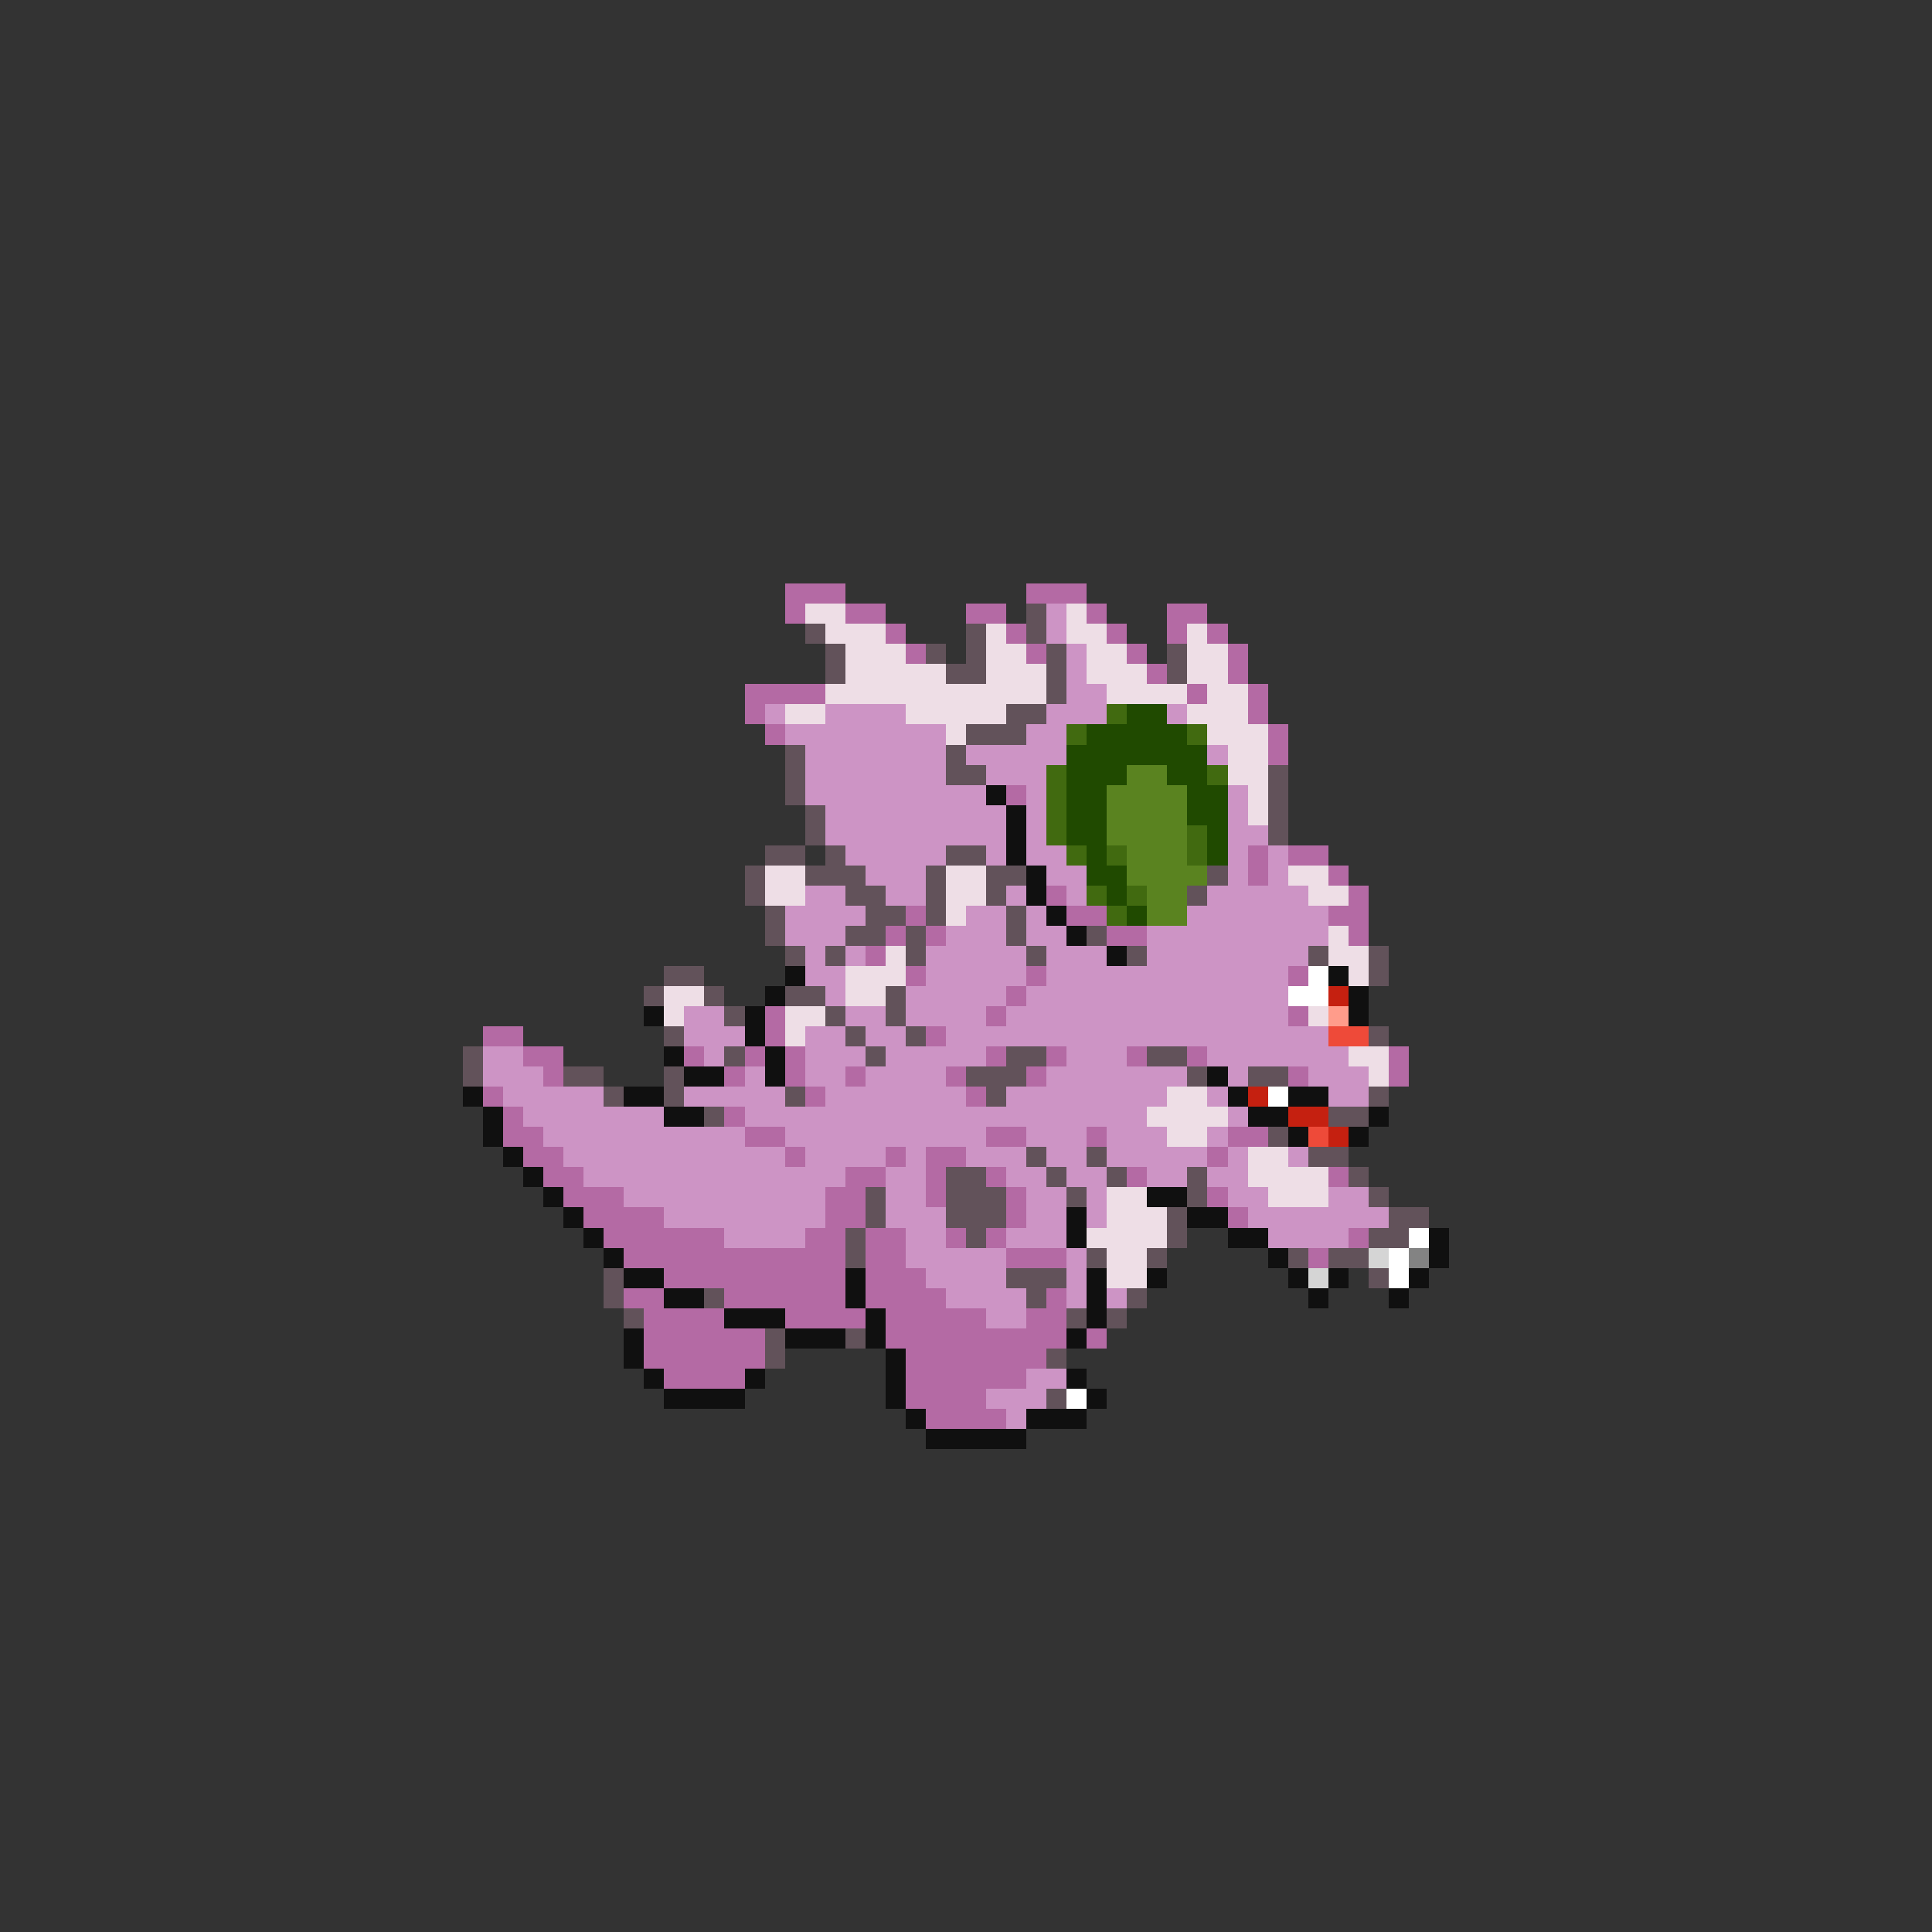 <svg xmlns="http://www.w3.org/2000/svg" viewBox="0 -0.5 96 96" shape-rendering="crispEdges">
<rect x="0" y="-0.5" width="96" height="96" fill="#333333" stroke="none"/>
<path stroke="#b46aa4" d="M39 29h3M51 29h3M39 30h1M42 30h2M48 30h2M54 30h1M58 30h2M44 31h1M50 31h1M55 31h1M58 31h1M60 31h1M45 32h1M51 32h1M56 32h1M61 32h1M57 33h1M61 33h1M37 34h4M59 34h1M62 34h1M37 35h1M62 35h1M38 36h1M63 36h1M63 37h1M50 39h1M62 42h1M64 42h2M62 43h1M66 43h1M52 44h1M67 44h1M45 45h1M53 45h2M66 45h2M44 46h1M46 46h1M55 46h2M67 46h1M43 47h1M45 48h1M51 48h1M64 48h1M50 49h1M38 50h1M49 50h1M64 50h1M24 51h2M38 51h1M46 51h1M26 52h2M34 52h1M37 52h1M39 52h1M49 52h1M52 52h1M56 52h1M59 52h1M69 52h1M27 53h1M36 53h1M39 53h1M42 53h1M47 53h1M51 53h1M64 53h1M69 53h1M24 54h1M40 54h1M48 54h1M25 55h1M36 55h1M25 56h2M37 56h2M49 56h2M54 56h1M61 56h2M26 57h2M39 57h1M44 57h1M46 57h2M60 57h1M27 58h2M42 58h2M46 58h1M49 58h1M56 58h1M66 58h1M28 59h3M41 59h2M46 59h1M50 59h1M60 59h1M29 60h4M41 60h2M50 60h1M61 60h1M30 61h6M40 61h2M43 61h2M47 61h1M49 61h1M67 61h1M31 62h11M43 62h2M50 62h3M65 62h1M33 63h9M43 63h3M31 64h2M36 64h6M43 64h4M52 64h1M32 65h4M39 65h4M44 65h5M51 65h2M32 66h6M44 66h9M54 66h1M32 67h6M45 67h7M33 68h4M45 68h6M45 69h4M46 70h4" />
<path stroke="#eedee6" d="M40 30h2M53 30h1M41 31h3M49 31h1M53 31h2M59 31h1M42 32h3M49 32h2M54 32h2M59 32h2M42 33h5M49 33h3M54 33h3M59 33h2M41 34h11M55 34h4M60 34h2M39 35h2M45 35h5M59 35h3M47 36h1M60 36h3M61 37h2M61 38h2M62 39h1M62 40h1M38 43h2M47 43h2M64 43h2M38 44h2M47 44h2M65 44h2M47 45h1M66 46h1M44 47h1M66 47h2M42 48h3M67 48h1M33 49h2M42 49h2M33 50h1M39 50h2M65 50h1M39 51h1M67 52h2M68 53h1M58 54h2M57 55h4M58 56h2M62 57h2M62 58h4M55 59h2M63 59h3M55 60h3M54 61h4M55 62h2M55 63h2" />
<path stroke="#62525a" d="M51 30h1M40 31h1M48 31h1M51 31h1M41 32h1M46 32h1M48 32h1M52 32h1M58 32h1M41 33h1M47 33h2M52 33h1M58 33h1M52 34h1M50 35h2M48 36h3M39 37h1M47 37h1M39 38h1M47 38h2M63 38h1M39 39h1M63 39h1M40 40h1M63 40h1M40 41h1M63 41h1M38 42h2M41 42h1M47 42h2M37 43h1M40 43h3M46 43h1M49 43h2M60 43h1M37 44h1M42 44h2M46 44h1M49 44h1M59 44h1M38 45h1M43 45h2M46 45h1M50 45h1M38 46h1M42 46h2M45 46h1M50 46h1M54 46h1M39 47h1M41 47h1M45 47h1M51 47h1M56 47h1M65 47h1M68 47h1M33 48h2M68 48h1M32 49h1M35 49h1M39 49h2M44 49h1M36 50h1M41 50h1M44 50h1M33 51h1M42 51h1M45 51h1M68 51h1M23 52h1M36 52h1M43 52h1M50 52h2M57 52h2M23 53h1M28 53h2M33 53h1M48 53h3M59 53h1M62 53h2M30 54h1M33 54h1M39 54h1M49 54h1M68 54h1M35 55h1M66 55h2M63 56h1M51 57h1M54 57h1M65 57h2M47 58h2M52 58h1M55 58h1M59 58h1M67 58h1M43 59h1M47 59h3M53 59h1M59 59h1M68 59h1M43 60h1M47 60h3M58 60h1M69 60h2M42 61h1M48 61h1M58 61h1M68 61h2M42 62h1M54 62h1M57 62h1M64 62h1M66 62h2M30 63h1M50 63h3M68 63h1M30 64h1M35 64h1M51 64h1M56 64h1M31 65h1M53 65h1M55 65h1M38 66h1M42 66h1M38 67h1M52 67h1M52 69h1" />
<path stroke="#cd94c5" d="M52 30h1M52 31h1M53 32h1M53 33h1M53 34h2M38 35h1M41 35h4M52 35h3M58 35h1M39 36h8M51 36h2M40 37h7M48 37h5M60 37h1M40 38h7M49 38h3M40 39h9M51 39h1M61 39h1M41 40h9M51 40h1M61 40h1M41 41h9M51 41h1M61 41h2M42 42h5M49 42h1M51 42h2M61 42h1M63 42h1M43 43h3M52 43h2M61 43h1M63 43h1M40 44h2M44 44h2M50 44h1M53 44h1M60 44h5M39 45h4M48 45h2M51 45h1M59 45h7M39 46h3M47 46h3M51 46h2M57 46h9M40 47h1M42 47h1M46 47h5M52 47h3M57 47h8M40 48h2M46 48h5M52 48h12M41 49h1M45 49h5M51 49h13M34 50h2M42 50h2M45 50h4M50 50h14M34 51h3M40 51h2M43 51h2M47 51h19M24 52h2M35 52h1M40 52h3M44 52h5M53 52h3M60 52h7M24 53h3M37 53h1M40 53h2M43 53h4M52 53h7M61 53h1M65 53h3M25 54h5M34 54h5M41 54h7M50 54h8M60 54h1M66 54h2M26 55h7M37 55h20M61 55h1M27 56h10M39 56h10M51 56h3M55 56h3M60 56h1M28 57h11M40 57h4M45 57h1M48 57h3M52 57h2M55 57h5M61 57h1M64 57h1M29 58h13M44 58h2M50 58h2M53 58h2M57 58h2M60 58h2M31 59h10M44 59h2M51 59h2M54 59h1M61 59h2M66 59h2M33 60h8M44 60h3M51 60h2M54 60h1M62 60h7M36 61h4M45 61h2M50 61h3M63 61h4M45 62h5M53 62h1M46 63h4M53 63h1M47 64h4M53 64h1M55 64h1M49 65h2M51 68h2M49 69h3M50 70h1" />
<path stroke="#416a10" d="M55 35h1M53 36h1M59 36h1M52 38h1M60 38h1M52 39h1M52 40h1M52 41h1M59 41h1M53 42h1M55 42h1M59 42h1M54 44h1M56 44h1M55 45h1" />
<path stroke="#204a00" d="M56 35h2M54 36h5M53 37h7M53 38h3M58 38h2M53 39h2M59 39h2M53 40h2M59 40h2M53 41h2M60 41h1M54 42h1M60 42h1M54 43h2M55 44h1M56 45h1" />
<path stroke="#5a8320" d="M56 38h2M55 39h4M55 40h4M55 41h4M56 42h3M56 43h4M57 44h2M57 45h2" />
<path stroke="#101010" d="M49 39h1M50 40h1M50 41h1M50 42h1M51 43h1M51 44h1M52 45h1M53 46h1M55 47h1M39 48h1M66 48h1M38 49h1M67 49h1M32 50h1M37 50h1M67 50h1M37 51h1M33 52h1M38 52h1M34 53h2M38 53h1M60 53h1M23 54h1M31 54h2M61 54h1M64 54h2M24 55h1M33 55h2M62 55h2M68 55h1M24 56h1M64 56h1M67 56h1M25 57h1M26 58h1M27 59h1M57 59h2M28 60h1M53 60h1M59 60h2M29 61h1M53 61h1M61 61h2M71 61h1M30 62h1M63 62h1M71 62h1M31 63h2M42 63h1M54 63h1M57 63h1M64 63h1M66 63h1M70 63h1M33 64h2M42 64h1M54 64h1M65 64h1M69 64h1M36 65h3M43 65h1M54 65h1M31 66h1M39 66h3M43 66h1M53 66h1M31 67h1M44 67h1M32 68h1M37 68h1M44 68h1M53 68h1M33 69h4M44 69h1M54 69h1M45 70h1M51 70h3M46 71h5" />
<path stroke="#ffffff" d="M65 48h1M64 49h2M63 54h1M70 61h1M69 62h1M69 63h1M53 69h1" />
<path stroke="#c52010" d="M66 49h1M62 54h1M64 55h2M66 56h1" />
<path stroke="#ff9c8b" d="M66 50h1" />
<path stroke="#ee4a39" d="M66 51h2M65 56h1" />
<path stroke="#d5d5d5" d="M68 62h1M65 63h1" />
<path stroke="#838383" d="M70 62h1" />
</svg>